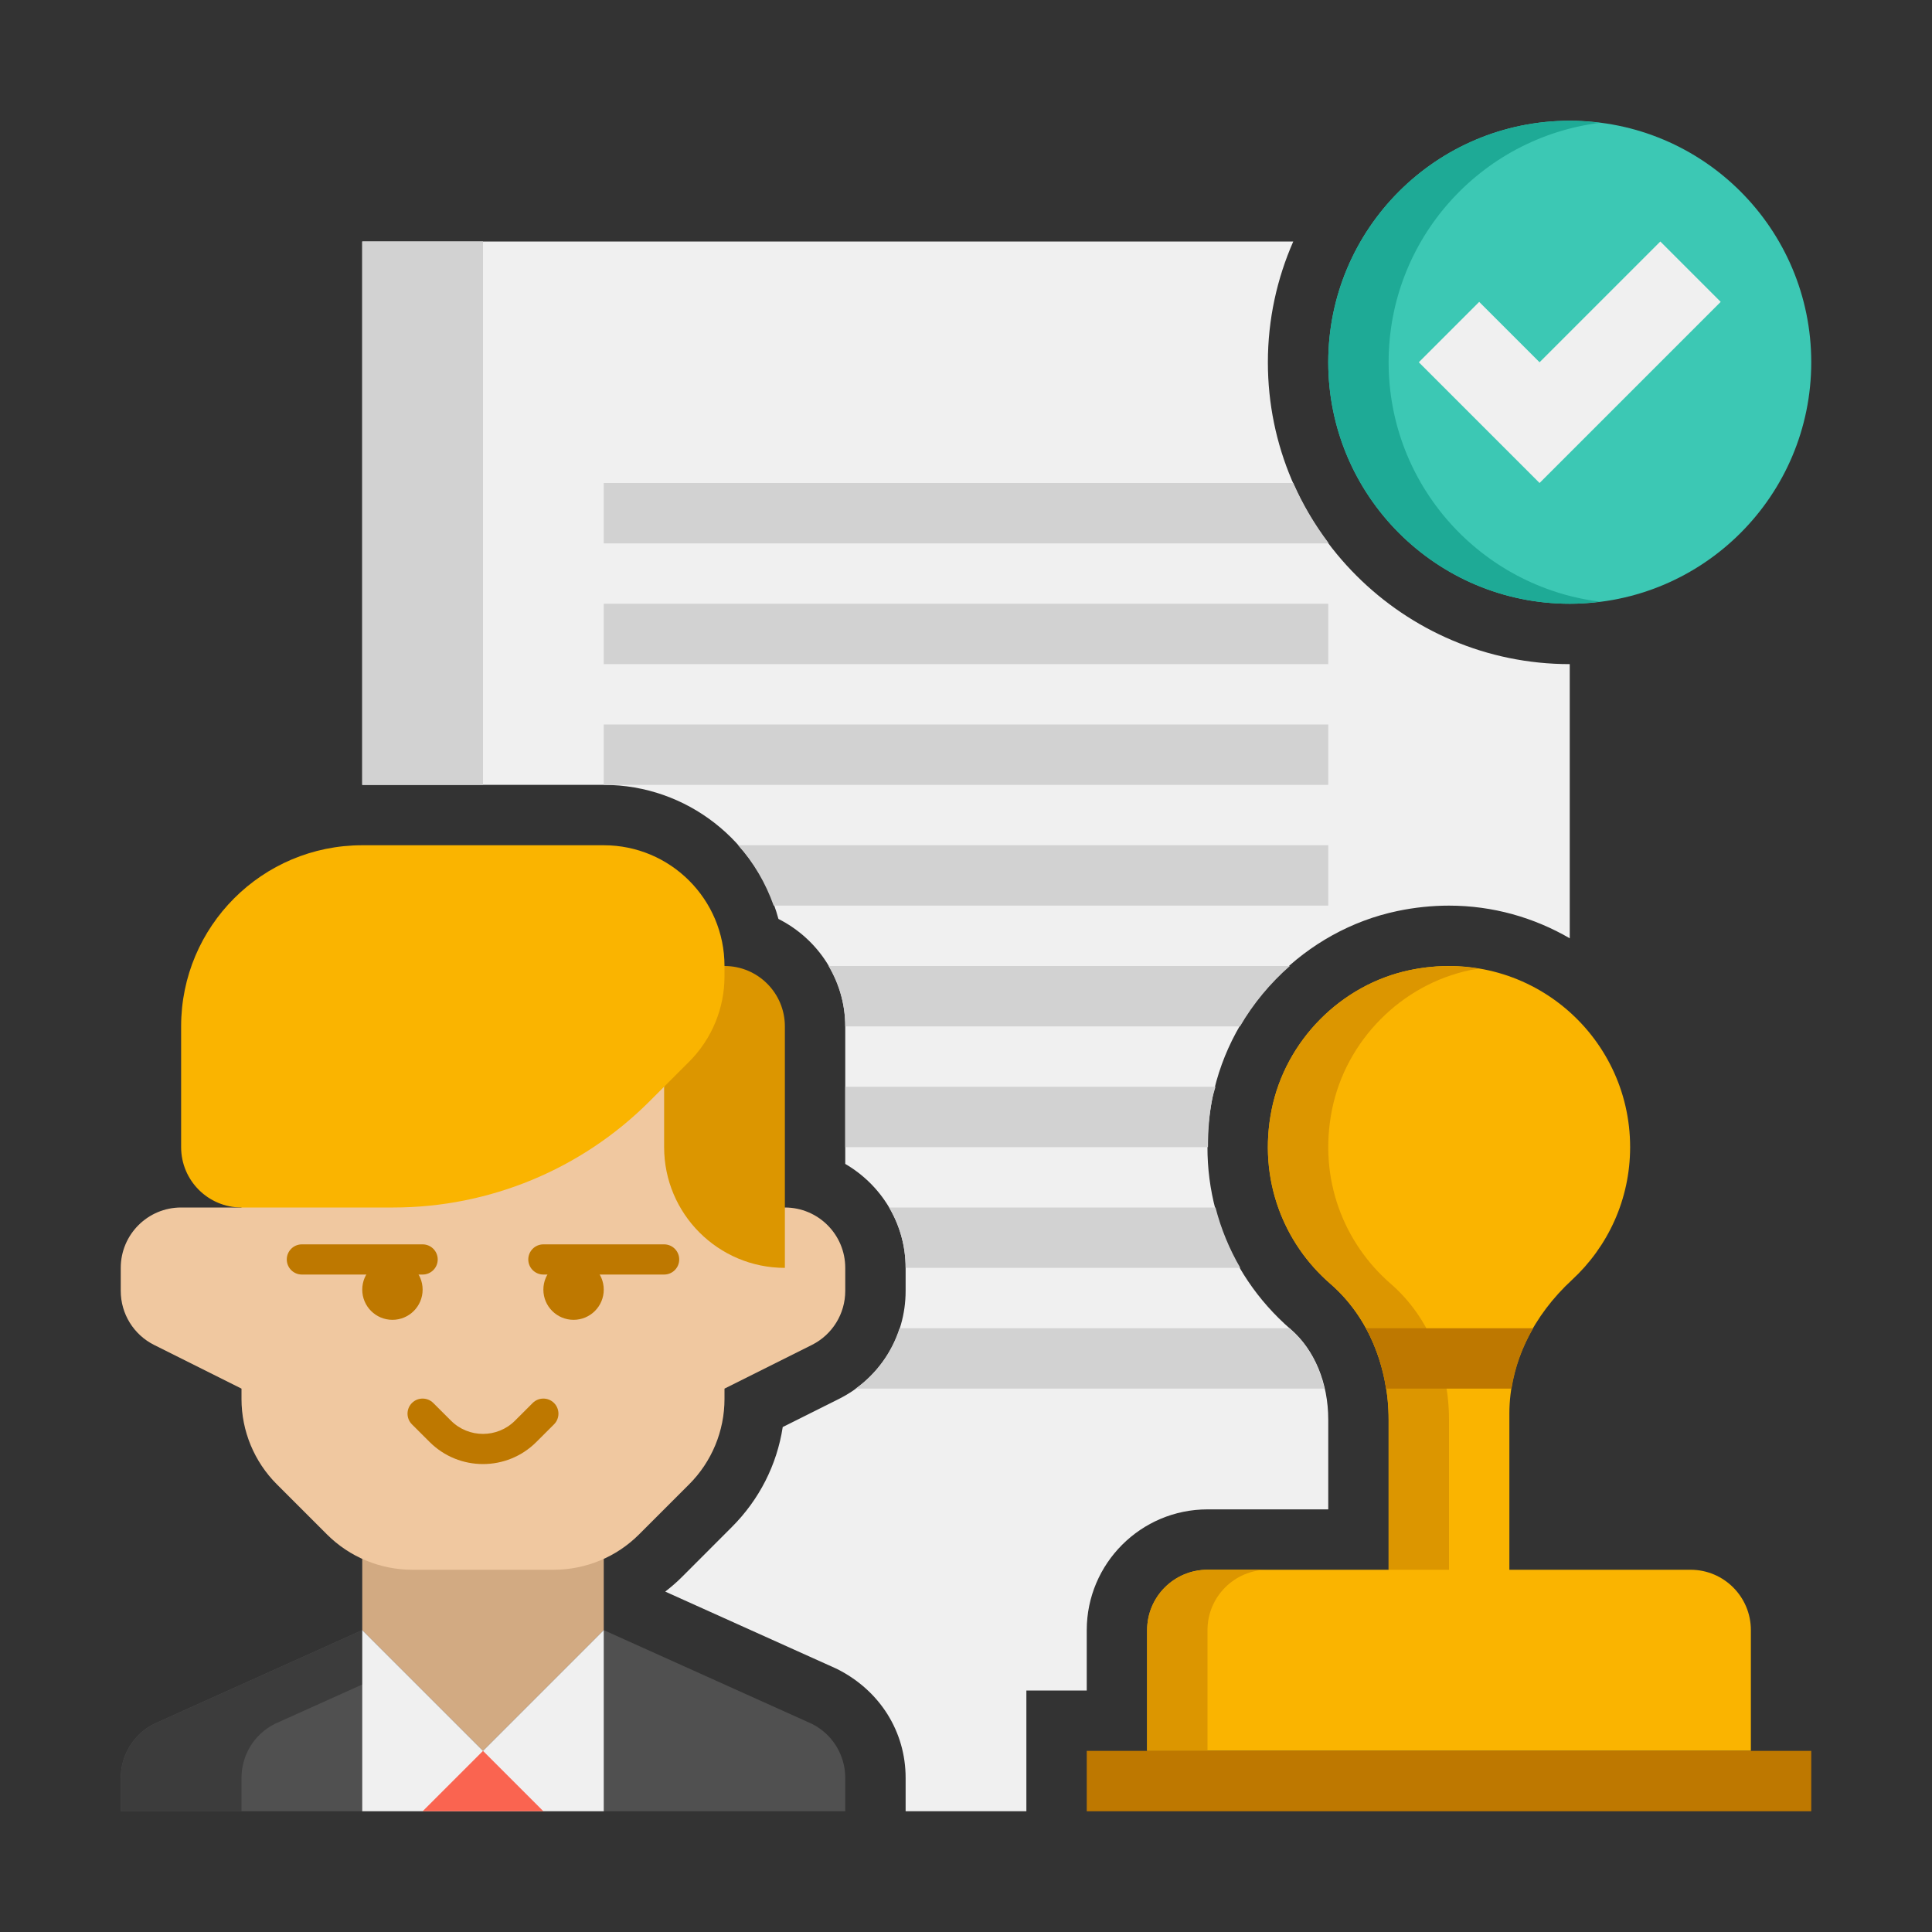 <svg height="512" viewBox="0 0 64 64" width="512" xmlns="http://www.w3.org/2000/svg"><rect x="0" y="0" width="64" height="64" fill="#333333" stroke="none"/><g id="Icons"><g><g><path d="m42 12c0-1.422.303-2.774.841-4h-30.841v18h8c2.768 0 5.098 1.887 5.787 4.441 1.307.659 2.213 1.999 2.213 3.559v4.556c1.19.694 2 1.97 2 3.444v.764c0 1.525-.848 2.896-2.211 3.578l-1.86.93c-.192 1.25-.775 2.403-1.687 3.314l-1.655 1.657c-.174.174-.359.332-.55.481l5.679 2.557c1.436.716 2.284 2.087 2.284 3.612v1.107h4v-4h2v-2c0-2.206 1.794-4 4-4h4v-2.972c0-1.217-.452-2.307-1.241-2.991-2.202-1.909-3.173-4.772-2.598-7.661.612-3.069 3.078-5.56 6.135-6.198.564-.118 1.138-.178 1.704-.178 1.458 0 2.822.398 4 1.082v-9.082c-5.514 0-10-4.486-10-10z" fill="#f0f0f0"/></g><g><circle cx="52" cy="12" fill="#3cc8b4" r="8"/></g><g><path d="m46 12c0-4.079 3.055-7.438 7-7.931-.328-.041-.661-.069-1-.069-4.418 0-8 3.582-8 8s3.582 8 8 8c.339 0 .672-.028 1-.069-3.945-.493-7-3.852-7-7.931z" fill="#1eaa96"/></g><g><path d="m57 10-6 6-4-4 2-2 2 2 4-4z" fill="#f0f0f0"/></g><g><path d="m44 17.974c-.457-.61-.85-1.269-1.159-1.974h-22.841v2h24z" fill="#d2d2d2"/></g><g><path d="m20 20h24v2h-24z" fill="#d2d2d2"/></g><g><path d="m20 24h24v2h-24z" fill="#d2d2d2"/></g><g><path d="m56 52h-6v-5.172c0-1.71.816-3.268 2.072-4.428 1.185-1.094 1.928-2.659 1.928-4.4 0-3.737-3.416-6.675-7.295-5.864-2.286.478-4.125 2.34-4.582 4.631-.457 2.295.396 4.417 1.946 5.76 1.286 1.115 1.931 2.8 1.931 4.502v4.971h-6c-1.105 0-2 .895-2 2v4h20v-4c0-1.105-.895-2-2-2z" fill="#fab400"/></g><g><path d="m42 52h-2c-1.105 0-2 .895-2 2v4h2v-4c0-1.105.895-2 2-2z" fill="#dc9600"/></g><g><path d="m44.069 42.526c1.286 1.115 1.931 2.8 1.931 4.502v4.972h2v-4.972c0-1.702-.645-3.387-1.931-4.502-1.549-1.343-2.403-3.464-1.946-5.76.456-2.291 2.295-4.153 4.582-4.631.1-.021.197-.029.296-.045-.73-.123-1.502-.121-2.296.045-2.286.478-4.125 2.34-4.582 4.631-.457 2.296.397 4.417 1.946 5.76z" fill="#dc9600"/></g><g><path d="m36 58h24v2h-24z" fill="#be7800"/></g><g><path d="m50.788 44h-5.539c.337.616.554 1.297.664 2h4.159c.111-.709.357-1.381.716-2z" fill="#be7800"/></g><g><path d="m28 60v-1.107c0-.758-.428-1.45-1.106-1.789l-6.894-3.104-4 4-4-4-6.894 3.104c-.678.339-1.106 1.031-1.106 1.789v1.107z" fill="#505050"/></g><g><path d="m8 58.893c0-.758.428-1.45 1.106-1.789l4.136-1.862-1.242-1.242-6.894 3.104c-.678.339-1.106 1.031-1.106 1.789v1.107h4z" fill="#3c3c3c"/></g><g><path d="m12 54v-4h8v4l-4 4z" fill="#d2aa82"/></g><g><path d="m26 40h-2v-6c0-1.105-.895-2-2-2h-12c-1.105 0-2 .895-2 2v6h-2c-1.105 0-2 .895-2 2v.764c0 .758.428 1.45 1.106 1.789l2.894 1.447v.343c0 1.061.421 2.078 1.172 2.828l1.657 1.657c.75.75 1.768 1.172 2.828 1.172h4.686c1.061 0 2.078-.421 2.828-1.172l1.657-1.657c.75-.75 1.172-1.768 1.172-2.828v-.343l2.894-1.447c.678-.339 1.106-1.032 1.106-1.789v-.764c0-1.105-.895-2-2-2z" fill="#f0c8a0"/></g><g><path d="m26 42c-2.209 0-4-1.791-4-4v-6h2c1.105 0 2 .895 2 2z" fill="#dc9600"/></g><g><path d="m44 28h-19.548c.517.576.912 1.256 1.177 2h18.371z" fill="#d2d2d2"/></g><g><path d="m41.077 34c.438-.754.999-1.426 1.651-2h-15.281c.347.588.553 1.268.553 2z" fill="#d2d2d2"/></g><g><path d="m40.016 38c.001-.537.037-1.079.145-1.624.026-.129.073-.249.105-.376h-12.266v2z" fill="#d2d2d2"/></g><g><path d="m41.087 42c-.366-.628-.641-1.298-.822-2h-10.812c.347.587.547 1.269.547 2z" fill="#d2d2d2"/></g><g><path d="m28.344 46h15.53c-.181-.789-.559-1.48-1.115-1.963-.013-.012-.024-.025-.038-.037h-12.922c-.258.801-.762 1.501-1.455 2z" fill="#d2d2d2"/></g><g><path d="m12 8h4v18h-4z" fill="#d2d2d2"/></g><g><path d="m20 28h-8c-3.314 0-6 2.686-6 6v4c0 1.105.895 2 2 2h5.029c3.183 0 6.235-1.264 8.485-3.515l1.314-1.314c.75-.75 1.172-1.768 1.172-2.828v-.343c0-2.209-1.791-4-4-4z" fill="#fab400"/></g><g><path d="m14 42.221h-4c-.276 0-.5-.224-.5-.5s.224-.5.5-.5h4c.276 0 .5.224.5.5s-.224.5-.5.5z" fill="#be7800"/></g><g><circle cx="13" cy="42.721" fill="#be7800" r="1"/></g><g><path d="m22 42.221h-4c-.276 0-.5-.224-.5-.5s.224-.5.5-.5h4c.276 0 .5.224.5.5s-.224.5-.5.5z" fill="#be7800"/></g><g><circle cx="19" cy="42.721" fill="#be7800" r="1"/></g><g><path d="m16 48.499c-.641 0-1.28-.244-1.768-.731l-.586-.585c-.195-.195-.195-.512 0-.707s.512-.195.707 0l.586.585c.584.585 1.537.585 2.121 0l.586-.585c.195-.195.512-.195.707 0s.195.512 0 .707l-.586.585c-.487.487-1.127.731-1.767.731z" fill="#be7800"/></g><g><path d="m20 54-4 4-4-4v6h8z" fill="#f0f0f0"/></g><g><path d="m16 58-2 2h4z" fill="#fa6450"/></g></g></g></svg>